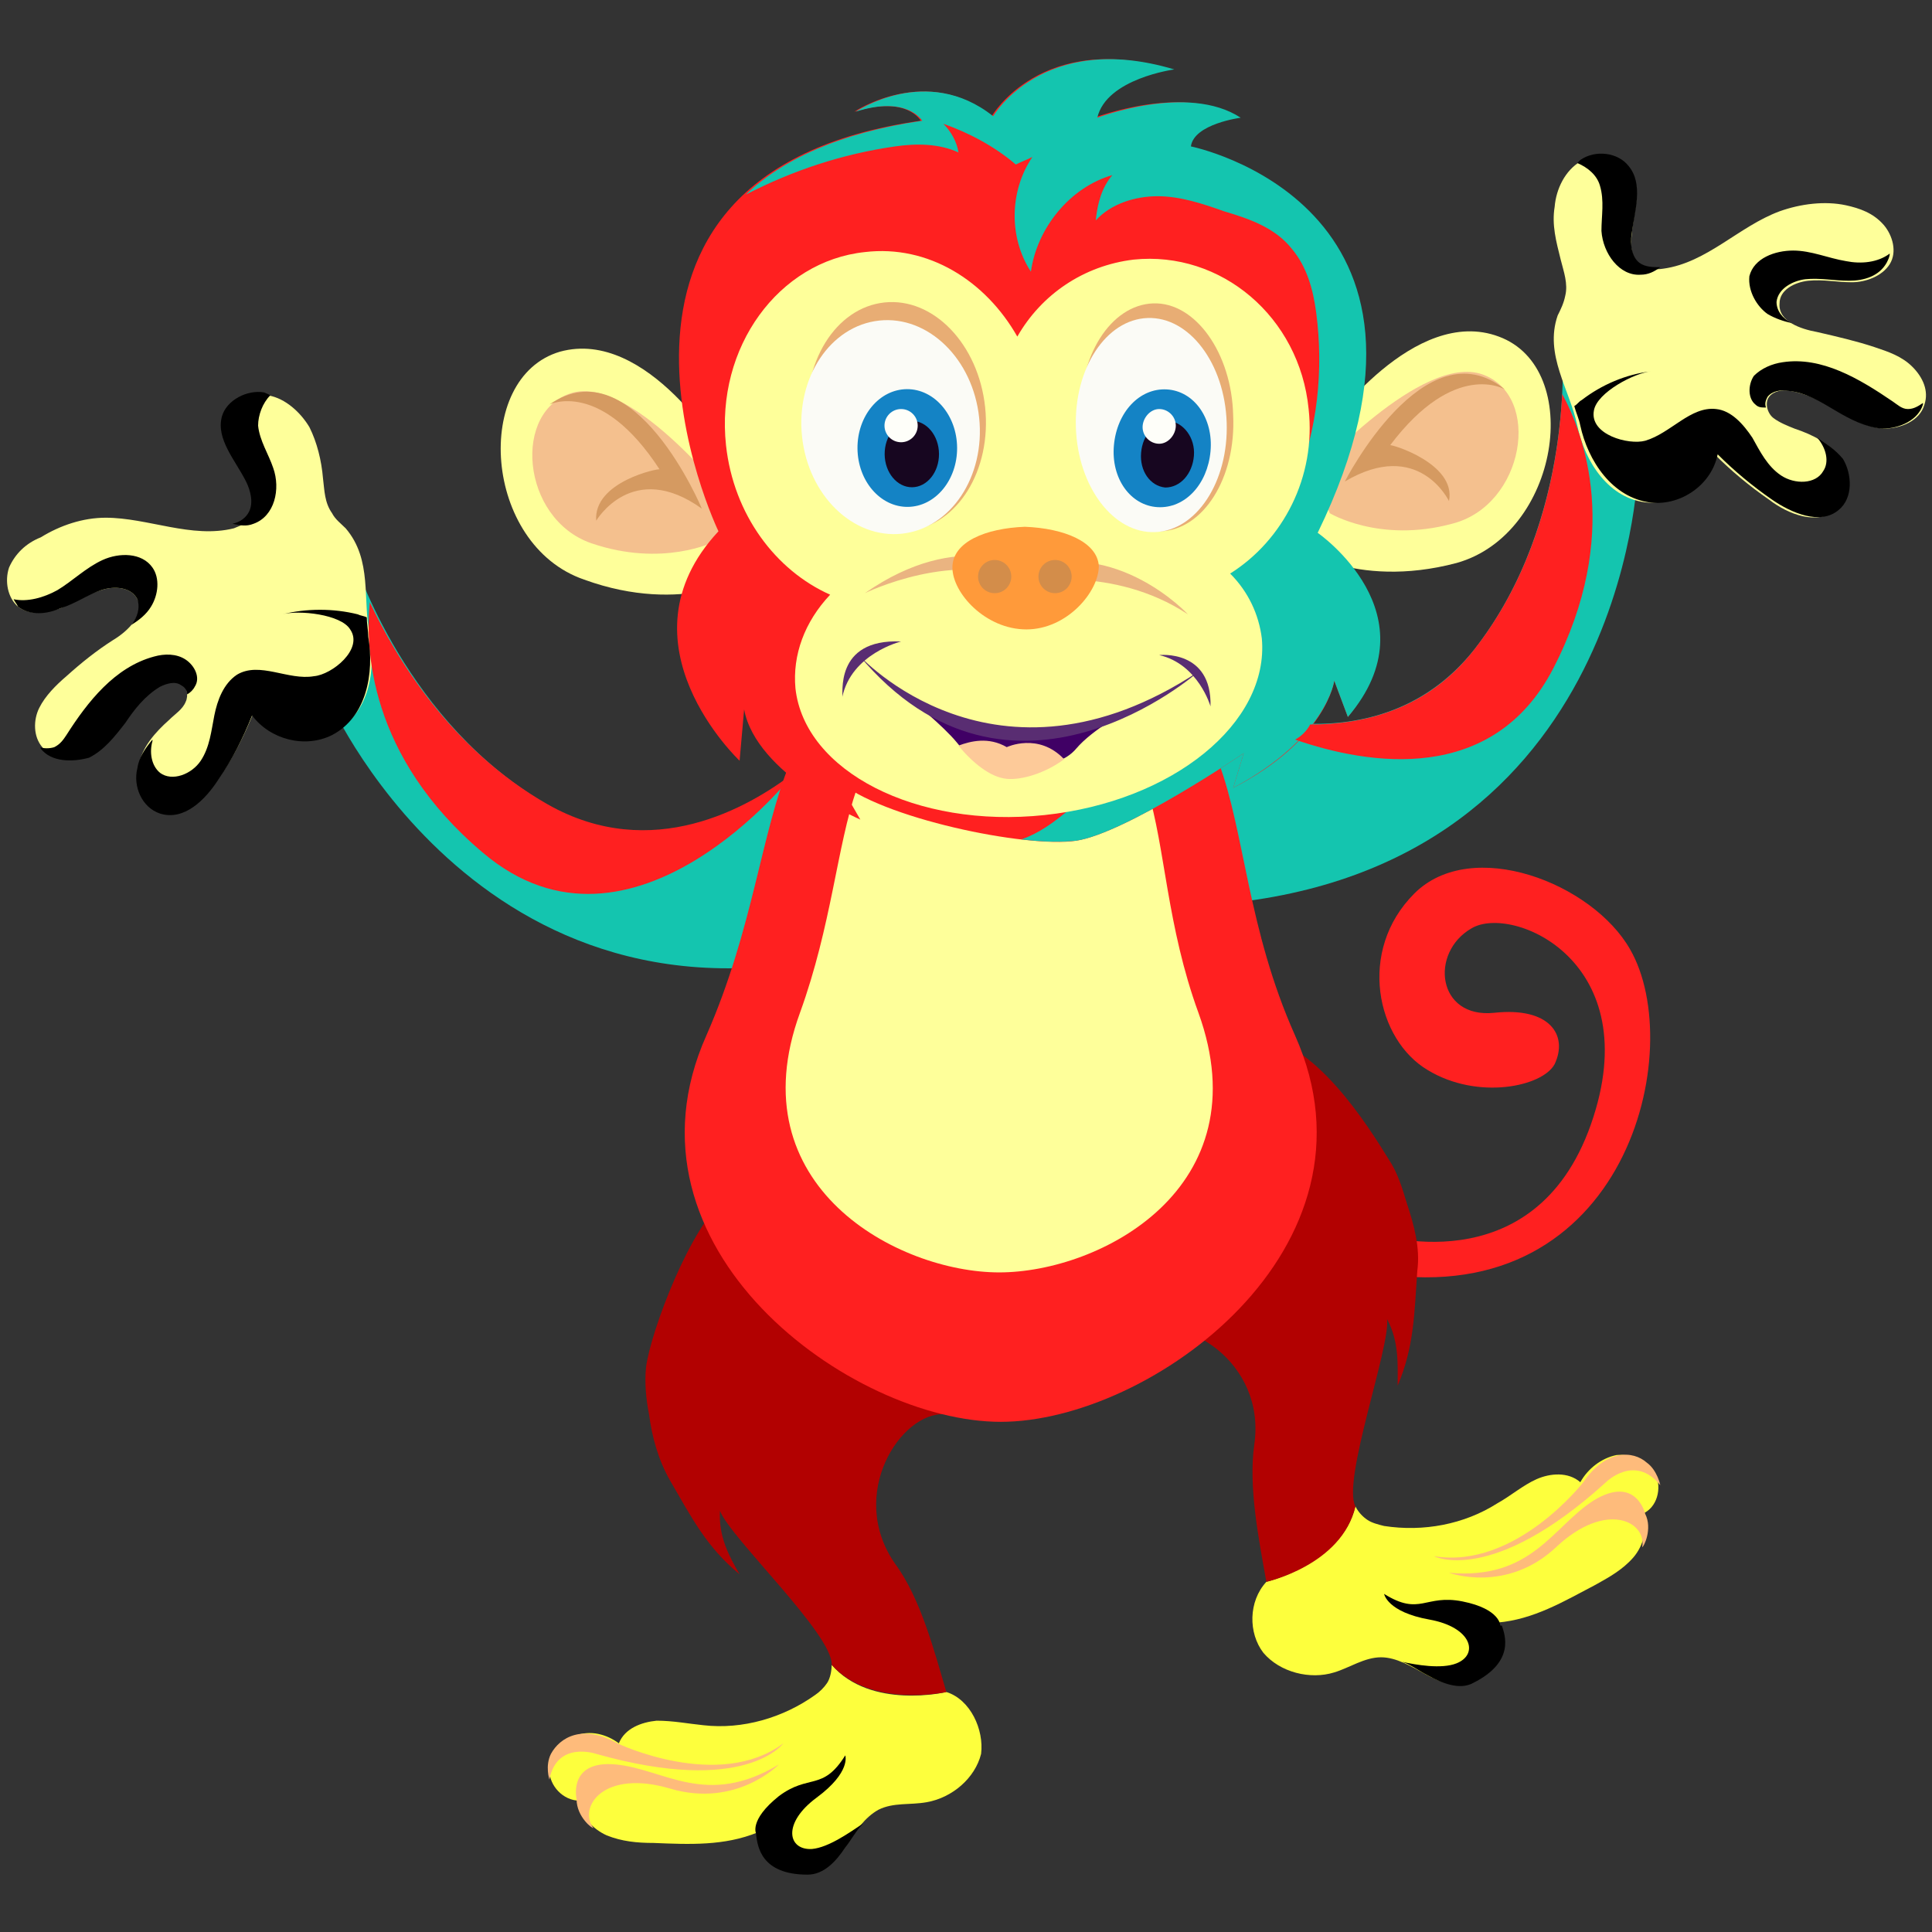 <svg xmlns="http://www.w3.org/2000/svg" viewBox="0 0 128 128" id="Monkey"><rect x="0" y="0" width="128" height="128" fill="#333333" stroke="none"/><path fill="#ff2020" d="M91 81.7s10.6 3.6 14.4-7.2c3.8-10.8-5.2-14.6-7.9-13-2.8 1.6-2.3 6 1.5 5.6 3.7-.4 4.9 1.5 4 3.4-.8 1.5-5.1 2.4-8.4.4-3.4-2-4.7-7.9-.9-11.7 3.8-3.8 11.8-.7 14.3 3.7 3.8 6.6-.2 23.9-16.5 21.5l-.5-2.7z" class="colorcb6503 svgShape"></path><path fill="#14c5af" d="M21.9 46.6s11 24.7 37.8 15.5l-5.1-12.5s-8.7 9.2-18.2 3.8C26.9 48 23.5 37.2 23.5 37.2l-1.6 9.4z" class="colorb75402 svgShape"></path><path fill="#feff9a" d="M22.9 35c-.3-.3-.7-.6-.9-1-.5-.7-.5-1.5-.6-2.3-.1-1.2-.4-2.4-.9-3.4-.6-1-1.6-1.9-2.7-2.1-1.2-.2-2.5.5-2.8 1.6-.4 1.5.8 2.9 1.6 4.3.3.6.5 1.4.2 2-.3.5-.8.7-1.3.9-2.8.7-5.7-.7-8.5-.7-1.5 0-3 .5-4.3 1.3-1 .4-1.7 1.1-2.1 2-.3.9-.1 2 .6 2.6.8.6 1.9.4 2.8.1.9-.4 1.7-.9 2.7-1.2.9-.3 2-.2 2.4.6.5 1-.6 2.1-1.6 2.7-1.1.7-2.1 1.5-3.1 2.4-.7.6-1.4 1.3-1.8 2.1-.4.8-.4 1.9.2 2.6.7.9 2.1.9 3.1.4s1.7-1.4 2.4-2.3c.7-.9 1.4-1.8 2.3-2.4.4-.3 1-.4 1.4-.1.4.3.5 1 .3 1.4-.2.5-.7.8-1.1 1.2-.9.8-1.8 1.8-2 3s.3 2.7 1.5 3c1.5.5 3-.9 3.9-2.3.9-1.3 1.6-2.7 2.2-4.2 1.2 1.6 3.5 2.2 5.3 1.3 2.4-1.2 2.8-4.1 2.4-6.5-.5-2.2.2-4.9-1.6-7z" class="colorffcc9a svgShape"></path><path fill="#ff2020" d="M32 56.5c-7.6-6.4-7.8-13.6-7.5-16.6 1.7 3.6 5.3 9.7 11.8 13.4 6.9 3.9 13.3.2 16.3-2.1.1 0-10.7 13.7-20.6 5.3z" class="colorcb6503 svgShape"></path><g fill="#fbb878" class="colorfbba78 svgShape"><path d="M2.7 49.6s0-.1-.1-.1c.3.1.7.1 1 0 .4-.2.6-.5.8-.8 1.4-2.2 3.2-4.5 5.8-5.2.7-.2 1.5-.2 2.1.2.6.4 1 1.2.6 1.8-.1.2-.3.4-.5.5 0-.3-.2-.5-.4-.6-.4-.3-1-.1-1.4.1-1 .6-1.7 1.5-2.3 2.4-.7.9-1.4 1.8-2.4 2.3-1.1.3-2.5.3-3.2-.6zM10 40.2c-.3.5-.8.9-1.3 1.2.4-.5.6-1.1.4-1.7-.4-.8-1.5-.9-2.4-.6-.9.3-1.7.9-2.7 1.2-.9.4-2 .5-2.8-.1-.1-.2-.2-.3-.3-.5.9.2 2-.1 2.9-.6 1-.6 1.9-1.5 3-2s2.6-.5 3.3.5c.5.7.4 1.8-.1 2.6zM10.1 49v.1c-.2.7-.1 1.6.5 2.1.8.6 2.1.1 2.7-.8.6-.9.7-2 .9-3 .2-1 .6-2.1 1.5-2.7 1.5-.9 3.4.4 5.1.1 1.2-.1 3.3-1.8 2.4-3.1-.6-1-3.4-1.3-4.5-1 1.6-.4 3.4-.4 5 0 .2.1.4.1.6.2 0 .4.1.9.1 1.3.4 2.4-.1 5.3-2.4 6.5-1.8.9-4.1.3-5.3-1.3-.6 1.5-1.3 2.9-2.2 4.2-.9 1.4-2.3 2.8-3.9 2.3-1.2-.4-1.8-1.8-1.5-3 .1-.7.5-1.3 1-1.9zM17.9 26.2c-.5.5-.8 1.3-.8 2 .1 1 .7 1.9 1 2.8.5 1.4.1 3.2-1.3 3.7-.5.2-.9.1-1.4 0 .5-.1.9-.4 1.1-.8.3-.6.1-1.4-.2-2-.7-1.4-2-2.8-1.6-4.3.3-1.1 1.7-1.8 2.8-1.6.2.1.3.1.4.2z" fill="#000000" class="color000000 svgShape"></path></g><path fill="#14c5af" d="M108.5 31.3s-.8 27.1-29.1 28.7V46.4s11.5 5.2 18.3-3.4c6.7-8.6 5.8-19.9 5.8-19.9l5 8.2z" class="colorb75402 svgShape"></path><path fill="#fdff3d" d="M83.9 104.8s5-1.2 5.9-5c.2.4.5.7.8.9.3.2.7.3 1.1.4 2.6.4 5.3-.1 7.5-1.5.9-.5 1.7-1.2 2.6-1.6.9-.4 2.1-.5 2.9.2.5-.9 1.4-1.6 2.4-1.8 1-.1 2.1.4 2.6 1.3.4.9.1 2.2-.9 2.6.4.9.1 2.1-.6 2.9-.7.8-1.6 1.3-2.5 1.8-2.1 1.1-4.1 2.3-6.5 2.5.2.6 1.1 2.4-1.8 3.9-.9.5-2.1 0-3-.5-.9-.5-1.9-1.1-2.9-1.1-1.1 0-2.1.7-3.1 1-1.6.5-3.6 0-4.7-1.3-1-1.3-1-3.4.2-4.7z" class="colorffcc96 svgShape"></path><path fill="#febb7b" d="M109 100.3s-.6-2.6-3.4-.9c-2.7 1.7-4.1 5.3-9.6 4.8 0 0 3.8 1.4 7.1-1.7s6-1.7 5.7 0c.1 0 .7-1.2.2-2.2z" class="colorfeba7b svgShape"></path><path fill="#febb7b" d="M104.9 98.2s-4.5 5.8-9.9 4.9c0 0 3.8 2 11.4-4.9 0 0 1.9-1.9 3.6.2 0 0-.2-1-.9-1.5-.9-.8-2.7-.9-4.2 1.3z" class="colorfeba7b svgShape"></path><g fill="#febb7b" class="colorfeba7b svgShape"><path d="M92 109.8zM96.5 110.2c1.5-.6 1-2.4-1.8-2.9s-3-1.7-3-1.7c2.4 1.5 2.7 0 5.2.5s2.5 1.6 2.5 1.6h.1c.2.6.9 2.4-1.9 3.8-.9.5-2.1 0-3-.5-.6-.3-1.1-.7-1.7-.9.9.2 2.6.5 3.6.1z" fill="#000000" class="color000000 svgShape"></path></g><path fill="#b20101" d="M83.9 104.8c-.5-2.8-1.2-6.3-.8-9.1.8-5.5-4.8-8.8-7.4-7.3L83 68.6c4 .1 7.7 6.1 9 8.2.6.9.9 1.9 1.2 2.9.5 1.5.9 3 .7 4.5-.2 2.8-.2 5-1.3 7.6 0-1.4.1-2.9-.7-4.4.2 1.9-3 10.7-2.1 12.4-.9 3.9-5.9 5-5.9 5z" class="colorb25601 svgShape"></path><path fill="#fdff3d" d="M62.7 112.1s-5 1.2-7.6-1.8c0 .4-.1.9-.3 1.2-.2.3-.5.6-.8.8-2.1 1.5-4.8 2.3-7.4 2-1-.1-2-.3-3.1-.3-1 .1-2.1.5-2.5 1.5-.8-.6-1.9-.9-2.9-.5-1 .3-1.8 1.3-1.7 2.3 0 1 .9 2 2 2 0 1 .9 1.9 1.8 2.3 1 .4 2 .5 3.1.5 2.4.1 4.7.2 6.9-.7.1.6.1 2.6 3.4 2.6 1.1 0 1.9-.9 2.5-1.8.6-.9 1.2-1.8 2.1-2.3 1-.5 2.1-.3 3.2-.5 1.7-.3 3.2-1.6 3.6-3.2.2-1.6-.7-3.6-2.3-4.1z" class="colorffcc96 svgShape"></path><path fill="#febb7b" d="M38.2 119.2s-.6-2.6 2.6-2.3c3.2.3 6 2.9 10.8 0 0 0-2.8 2.9-7.2 1.6-4.4-1.3-6.1 1.2-5.1 2.6 0 .1-1.1-.7-1.1-1.9z" class="colorfeba7b svgShape"></path><path fill="#febb7b" d="M40.9 115.5s6.7 3.2 11 0c0 0-2.5 3.5-12.4.7 0 0-2.6-.9-3.1 1.7 0 0-.3-.9.1-1.7.6-1.1 2.1-2 4.4-.7z" class="colorfeba7b svgShape"></path><g fill="#febb7b" class="colorfeba7b svgShape"><path d="M57.7 120.2zM53.8 122.5c-1.6.1-2-1.7.3-3.4s1.9-2.8 1.9-2.8c-1.5 2.4-2.4 1.2-4.4 2.7-2 1.6-1.5 2.5-1.5 2.5v.1c.1.7.3 2.6 3.4 2.6 1.1 0 1.9-.9 2.5-1.8.4-.5.7-1.1 1.2-1.6-.9.6-2.3 1.6-3.4 1.7z" fill="#000000" class="color000000 svgShape"></path></g><path fill="#b20101" d="M62.7 112.1c-.8-2.7-1.7-6.2-3.4-8.5-3.2-4.6.4-10.1 3.3-9.9L48.1 79.4c-2.3 1.7-5 8.8-5.3 11.2-.1 1 0 2.1.2 3.1.2 1.5.6 3 1.4 4.4 1.4 2.4 2.4 4.4 4.6 6.2-.7-1.2-1.4-2.5-1.3-4.2.7 1.8 7.5 8.2 7.4 10.2 2.6 2.9 7.6 1.8 7.6 1.8z" class="colorb25601 svgShape"></path><path fill="#ff2020" d="M85.8 68.6c6.3 14.1-9.6 25.6-19.5 25.6S40.5 82.7 46.8 68.6C53 54.5 48.9 43 66.3 43c18.8 0 13.2 11.5 19.5 25.6z" class="colorcb6503 svgShape"></path><path fill="#feff9a" d="M79.4 67.1c4.2 11.6-6.5 17.2-13.2 17.2-6.7 0-17.4-5.7-13.2-17.2 4.2-11.6 1.4-20.9 13.2-20.9 12.8 0 9 9.4 13.2 20.9zM88 28.3s5.7-8.1 11.3-6c5.7 2.1 4 13.1-2.8 15-6.8 1.8-10.9-1.2-10.9-1.2l2.4-7.8z" class="colorffcc9a svgShape"></path><path fill="#f4c08e" d="M87 31.4s7.2-8 11.2-6.6c4 1.4 2.8 8.7-2 9.9-4.8 1.3-8.1-.7-8.1-.7L87 31.4z" class="colorf4be8e svgShape"></path><path fill="#d59a61" d="M96 33.2s-2-4.2-6.9-1.3c0 0 5.3-10.4 10.6-6.1 0 0-3.3-2-7.6 3.7 0-.1 4.4 1.2 3.9 3.7z" class="colord58761 svgShape"></path><path fill="#feff9a" d="M47.9 30.2s-5-8.5-10.8-6.9C31.3 25 32 36.1 38.7 38.4c6.6 2.4 11-.3 11-.3l-1.8-7.9z" class="colorffcc9a svgShape"></path><path fill="#f4c08e" d="M48.6 33.5S42.1 25 38 26c-4.1 1.1-3.5 8.4 1.2 10 4.7 1.6 8.1-.1 8.1-.1l1.3-2.4z" class="colorf4be8e svgShape"></path><path fill="#d59a61" d="M39.5 34.5s2.4-4.1 7-.8c0 0-4.5-10.8-10.1-6.9 0 0 3.4-1.7 7.3 4.3 0-.1-4.4.8-4.2 3.4z" class="colord58761 svgShape"></path><path fill="#ff2020" d="M47.6 35.2S36.2 11.5 61 8c0 0-.9-1.7-4.4-.6 0 0 4.8-3.2 9.1.3 0 0 3.3-5.7 11.9-3.1 0 0-4.5.6-5.1 3.2 0 0 6-2.3 9.5 0 0 0-3.1.4-3.3 1.9 0 0 19 3.8 8.4 25.6 0 0 7.8 5.3 2.2 12.2l-.9-2.4s-.5 3.9-6.7 7.1l.7-2.3s-7.8 5.3-11.1 5.8-13-1.5-15.8-4l1.5 2.6s-6.9-3-7.7-7.3l-.3 3.4s-8.3-7.8-1.4-15.2z" class="colorcb6503 svgShape"></path><path fill="#14c5af" d="M87.3 35.3c10.6-21.8-8.4-25.6-8.4-25.6.2-1.5 3.3-1.9 3.3-1.9-3.5-2.3-9.5 0-9.5 0 .6-2.6 5.1-3.2 5.1-3.2-8.7-2.6-12 3.1-12 3.1-4.4-3.5-9.1-.3-9.1-.3 3.4-1.1 4.4.6 4.4.6-5.5.8-9.3 2.6-11.7 4.9 3.1-1.6 6.4-2.7 9.9-3.2 1.4-.2 2.9-.2 4.2.4-.1-.7-.5-1.4-1-1.9 1.7.6 3.4 1.5 4.8 2.7.4-.2.7-.3 1.1-.5-1.5 2.2-1.6 5.3-.1 7.6.4-2.9 2.6-5.6 5.4-6.4-.7.8-1 1.9-1.1 3 1-1.1 2.6-1.6 4.1-1.6 1.5 0 3 .5 4.4 1 1.7.5 3.4 1.1 4.5 2.5 1 1.2 1.4 2.7 1.6 4.2.5 3.8.1 7.8-1.4 11.4-2 4.8-7.1 4.8-8.8 9.7-.4 1.3.7 6.6-.2 7.6-.8.9-2.1 1.3-3.1 2-2.1 1.3-3.7 3.4-6 4.2h-.1c1.5.2 2.8.2 3.7.1 3.3-.5 11.1-5.8 11.1-5.8l-.7 2.3c6.2-3.3 6.7-7.1 6.7-7.1l.9 2.4c5.8-6.8-2-12.2-2-12.2z" class="colorb75402 svgShape"></path><path fill="#feff9a" d="M86.7 27.1c-.6-6.1-5.8-10.5-11.6-9.9-3.3.4-6.1 2.3-7.7 5.1-2.1-3.7-5.9-6.1-10.1-5.6-5.7.6-9.9 6.3-9.2 12.8.5 4.6 3.3 8.3 6.9 9.9-1.7 1.8-2.5 4-2.3 6.2.6 5.5 8 9.3 16.5 8.4 8.5-.9 14.9-6.1 14.4-11.7-.2-1.6-.9-3.1-2.1-4.3 3.5-2.2 5.7-6.4 5.2-10.9z" class="colorffcc9a svgShape"></path><path fill="#eab481" d="M57.3 39.3s6.1-3 10.7-.7c0 0 5.7-1.2 10.7 2.1 0 0-4.7-5.1-10.7-3 0 0-4.4-2.8-10.7 1.6z" class="coloreab381 svgShape"></path><ellipse cx="59.4" cy="27.6" fill="#e8ad74" rx="5.9" ry="7.6" transform="rotate(-6.045 59.367 27.598)" class="colore89f74 svgShape"></ellipse><path fill="#e8ad74" d="M81.7 27.5c.2 4.2-2 7.6-4.8 7.7-2.8.1-5.2-3.3-5.3-7.4-.2-4.2 2-7.6 4.8-7.7 2.8-.1 5.2 3.3 5.3 7.4z" class="colore89f74 svgShape"></path><ellipse cx="59" cy="28.3" fill="#fbfbf6" rx="5.9" ry="7.1" transform="rotate(-6.045 58.983 28.26)" class="colorf6fbf7 svgShape"></ellipse><ellipse cx="60.1" cy="29.7" fill="#1483c5" rx="3.3" ry="3.9" transform="matrix(1 -.008 .008 1 -.227 .463)" class="color4f7bac svgShape"></ellipse><ellipse cx="60.4" cy="30.1" fill="#170620" rx="1.8" ry="2.2" transform="matrix(1 -.008 .008 1 -.23 .465)" class="color060d20 svgShape"></ellipse><circle cx="59.7" cy="28.2" r="1.1" fill="#fefef9" class="colorfdfef9 svgShape"></circle><ellipse cx="76.3" cy="28.2" fill="#fbfbf6" rx="5" ry="7.1" transform="matrix(.999 -.034 .034 .999 -.907 2.584)" class="colorf6fbf7 svgShape"></ellipse><path fill="#1483c5" d="M80.2 29.9c-.2 2.2-1.7 3.8-3.5 3.7s-3.1-1.9-2.9-4.1c.2-2.2 1.7-3.8 3.5-3.7 1.8.1 3.1 1.9 2.9 4.1z" class="color4f7bac svgShape"></path><path fill="#170620" d="M79.1 30.2c-.1 1.2-.9 2.1-1.9 2.1-1-.1-1.7-1.1-1.6-2.3s.9-2.1 1.9-2.1c.9.1 1.7 1.1 1.6 2.3z" class="color060d20 svgShape"></path><path fill="#fefef9" d="M77.9 28.2c0 .6-.5 1.2-1.1 1.2-.6 0-1.1-.5-1.1-1.1 0-.6.5-1.2 1.1-1.2.6 0 1.1.5 1.1 1.1z" class="colorfdfef9 svgShape"></path><path fill="#400065" d="M60.4 46.4s2.1 1.7 3 2.8c.9 1.2 2.3 1.4 3.5 1.5 1.2.1 3.3.2 4.4-1.1 1.1-1.3 3.4-2.5 3.4-2.5s-4.7 2.2-7.9 1.4c-3.3-.6-6.4-2.1-6.4-2.1z" class="color650004 svgShape"></path><path fill="#fdca99" d="M66.7 49.5c-1.2-.7-2.4-.4-3.2-.1.9 1.1 2.1 2.1 3.2 2.2 1 .1 2.6-.4 3.8-1.3-1.7-1.8-3.8-.8-3.8-.8z" class="colorfd9999 svgShape"></path><path fill="#592d72" d="M56.9 43.4s9 10 22.5 1.1c0 0-12.4 11-22.5-1.1zM76.8 43.4s3.5-.4 3.4 3.4c0 0-.8-2.8-3.4-3.4z" class="color782221 svgShape"></path><path fill="#592d72" d="M59.7 42.5s-3.3.8-3.9 3.7c.1-.1-.6-3.9 3.9-3.7z" class="color782221 svgShape"></path><path fill="#ff9a3a" d="M72.8 37.5c0 1.7-2.1 4.2-4.8 4.2-2.7 0-4.9-2.4-4.9-4.1 0-1.7 2.2-2.6 4.8-2.7 2.6.1 4.8 1 4.9 2.6z" class="colorf08d64 svgShape"></path><circle cx="65.9" cy="38.2" r="1.1" fill="#d38d4a" class="colord36e4a svgShape"></circle><circle cx="69.9" cy="38.2" r="1.1" fill="#d38d4a" class="colord36e4a svgShape"></circle><path fill="#feff9a" d="M103.2 20.9c.2-.4.4-.8.5-1.3.2-.8-.1-1.6-.3-2.4-.3-1.2-.6-2.3-.4-3.5.1-1.2.7-2.4 1.7-3 1-.6 2.5-.5 3.2.4 1 1.2.3 3 .2 4.5-.1.7 0 1.5.5 1.9.4.3 1 .4 1.6.3 2.9-.4 5-2.8 7.7-3.8 1.4-.5 3-.7 4.4-.4.9.2 1.8.5 2.5 1.3.6.7.9 1.8.4 2.6s-1.6 1.2-2.5 1.2c-1 0-1.9-.2-2.9-.1-.9.1-1.9.6-1.9 1.5-.1 1.2 1.4 1.7 2.5 1.9 1.3.3 2.6.6 3.8 1 .9.3 1.8.6 2.5 1.3s1.1 1.6.8 2.5c-.3 1.1-1.6 1.6-2.7 1.6-1.1-.1-2.1-.6-3.1-1.2s-1.9-1.1-3.1-1.3c-.5-.1-1.1 0-1.4.4-.3.4-.1 1.1.3 1.4s.9.5 1.4.7c1.2.4 2.4 1 3 2 .7 1 .7 2.6-.3 3.4-1.2 1-3.1.3-4.4-.7-1.3-.9-2.5-1.9-3.6-3-.5 1.9-2.5 3.3-4.4 3.2-2.6-.2-4.2-2.7-4.7-5.1-.5-2.4-2.2-4.7-1.3-7.3z" class="colorffcc9a svgShape"></path><path fill="#ff2020" d="M103.5 26.1c-.2 3.9-1.2 11-5.8 16.9-3.1 4-7.3 5-10.9 5-.2.4-.6.8-1 1 4.9 1.7 13.1 3 17.1-4.7 4.6-8.9 2-15.6.6-18.2z" class="colorcb6503 svgShape"></path><g fill="#fbb878" class="colorfbba78 svgShape"><path d="M127.4 26.8v-.1c-.3.2-.6.4-1 .4s-.7-.3-1-.5c-2.2-1.5-4.7-3-7.3-2.6-.7.1-1.4.4-1.9.9-.4.6-.4 1.5.1 1.9.2.2.4.2.7.2-.1-.3 0-.5.1-.7.3-.4.9-.5 1.4-.4 1.1.1 2.1.7 3.1 1.3 1 .6 2 1.1 3.1 1.2 1.2 0 2.4-.6 2.7-1.6zM117.1 20.8c.5.3 1.1.5 1.6.6-.6-.3-1-.8-1-1.4.1-.9 1.1-1.4 1.9-1.5 1-.1 1.9.1 2.9.1s2-.3 2.5-1.2c.1-.2.2-.4.2-.6-.8.6-1.9.7-2.9.5-1.2-.2-2.3-.7-3.5-.7-1.2 0-2.6.5-2.9 1.7-.1 1 .5 2 1.2 2.5zM120.4 29c0 .1 0 .1 0 0 .6.7.8 1.6.4 2.2-.5.9-1.9.9-2.8.3-.9-.6-1.4-1.6-1.9-2.5-.6-.9-1.4-1.8-2.4-1.9-1.7-.2-3 1.6-4.7 2.1-1.1.3-3.7-.4-3.4-2 .2-1.2 2.7-2.5 3.8-2.6-1.7.2-3.3.9-4.6 1.9-.2.1-.3.3-.5.4.1.4.3.8.4 1.3.5 2.3 2.1 4.8 4.7 5.1 2 .2 4-1.2 4.4-3.2 1.1 1.1 2.3 2.1 3.6 3 1.3.9 3.2 1.7 4.4.7 1-.8.9-2.4.3-3.4-.5-.6-1.1-1-1.7-1.4zM104.5 10.8c.7.3 1.3.8 1.5 1.5.3 1 .1 2 .1 3 .1 1.5 1.2 3 2.6 2.9.5 0 .9-.2 1.3-.5-.5 0-1 0-1.4-.3-.5-.4-.6-1.2-.5-1.9.2-1.5.8-3.3-.2-4.5-.7-.9-2.2-1.1-3.2-.4l-.2.2z" fill="#000000" class="color000000 svgShape"></path></g></svg>